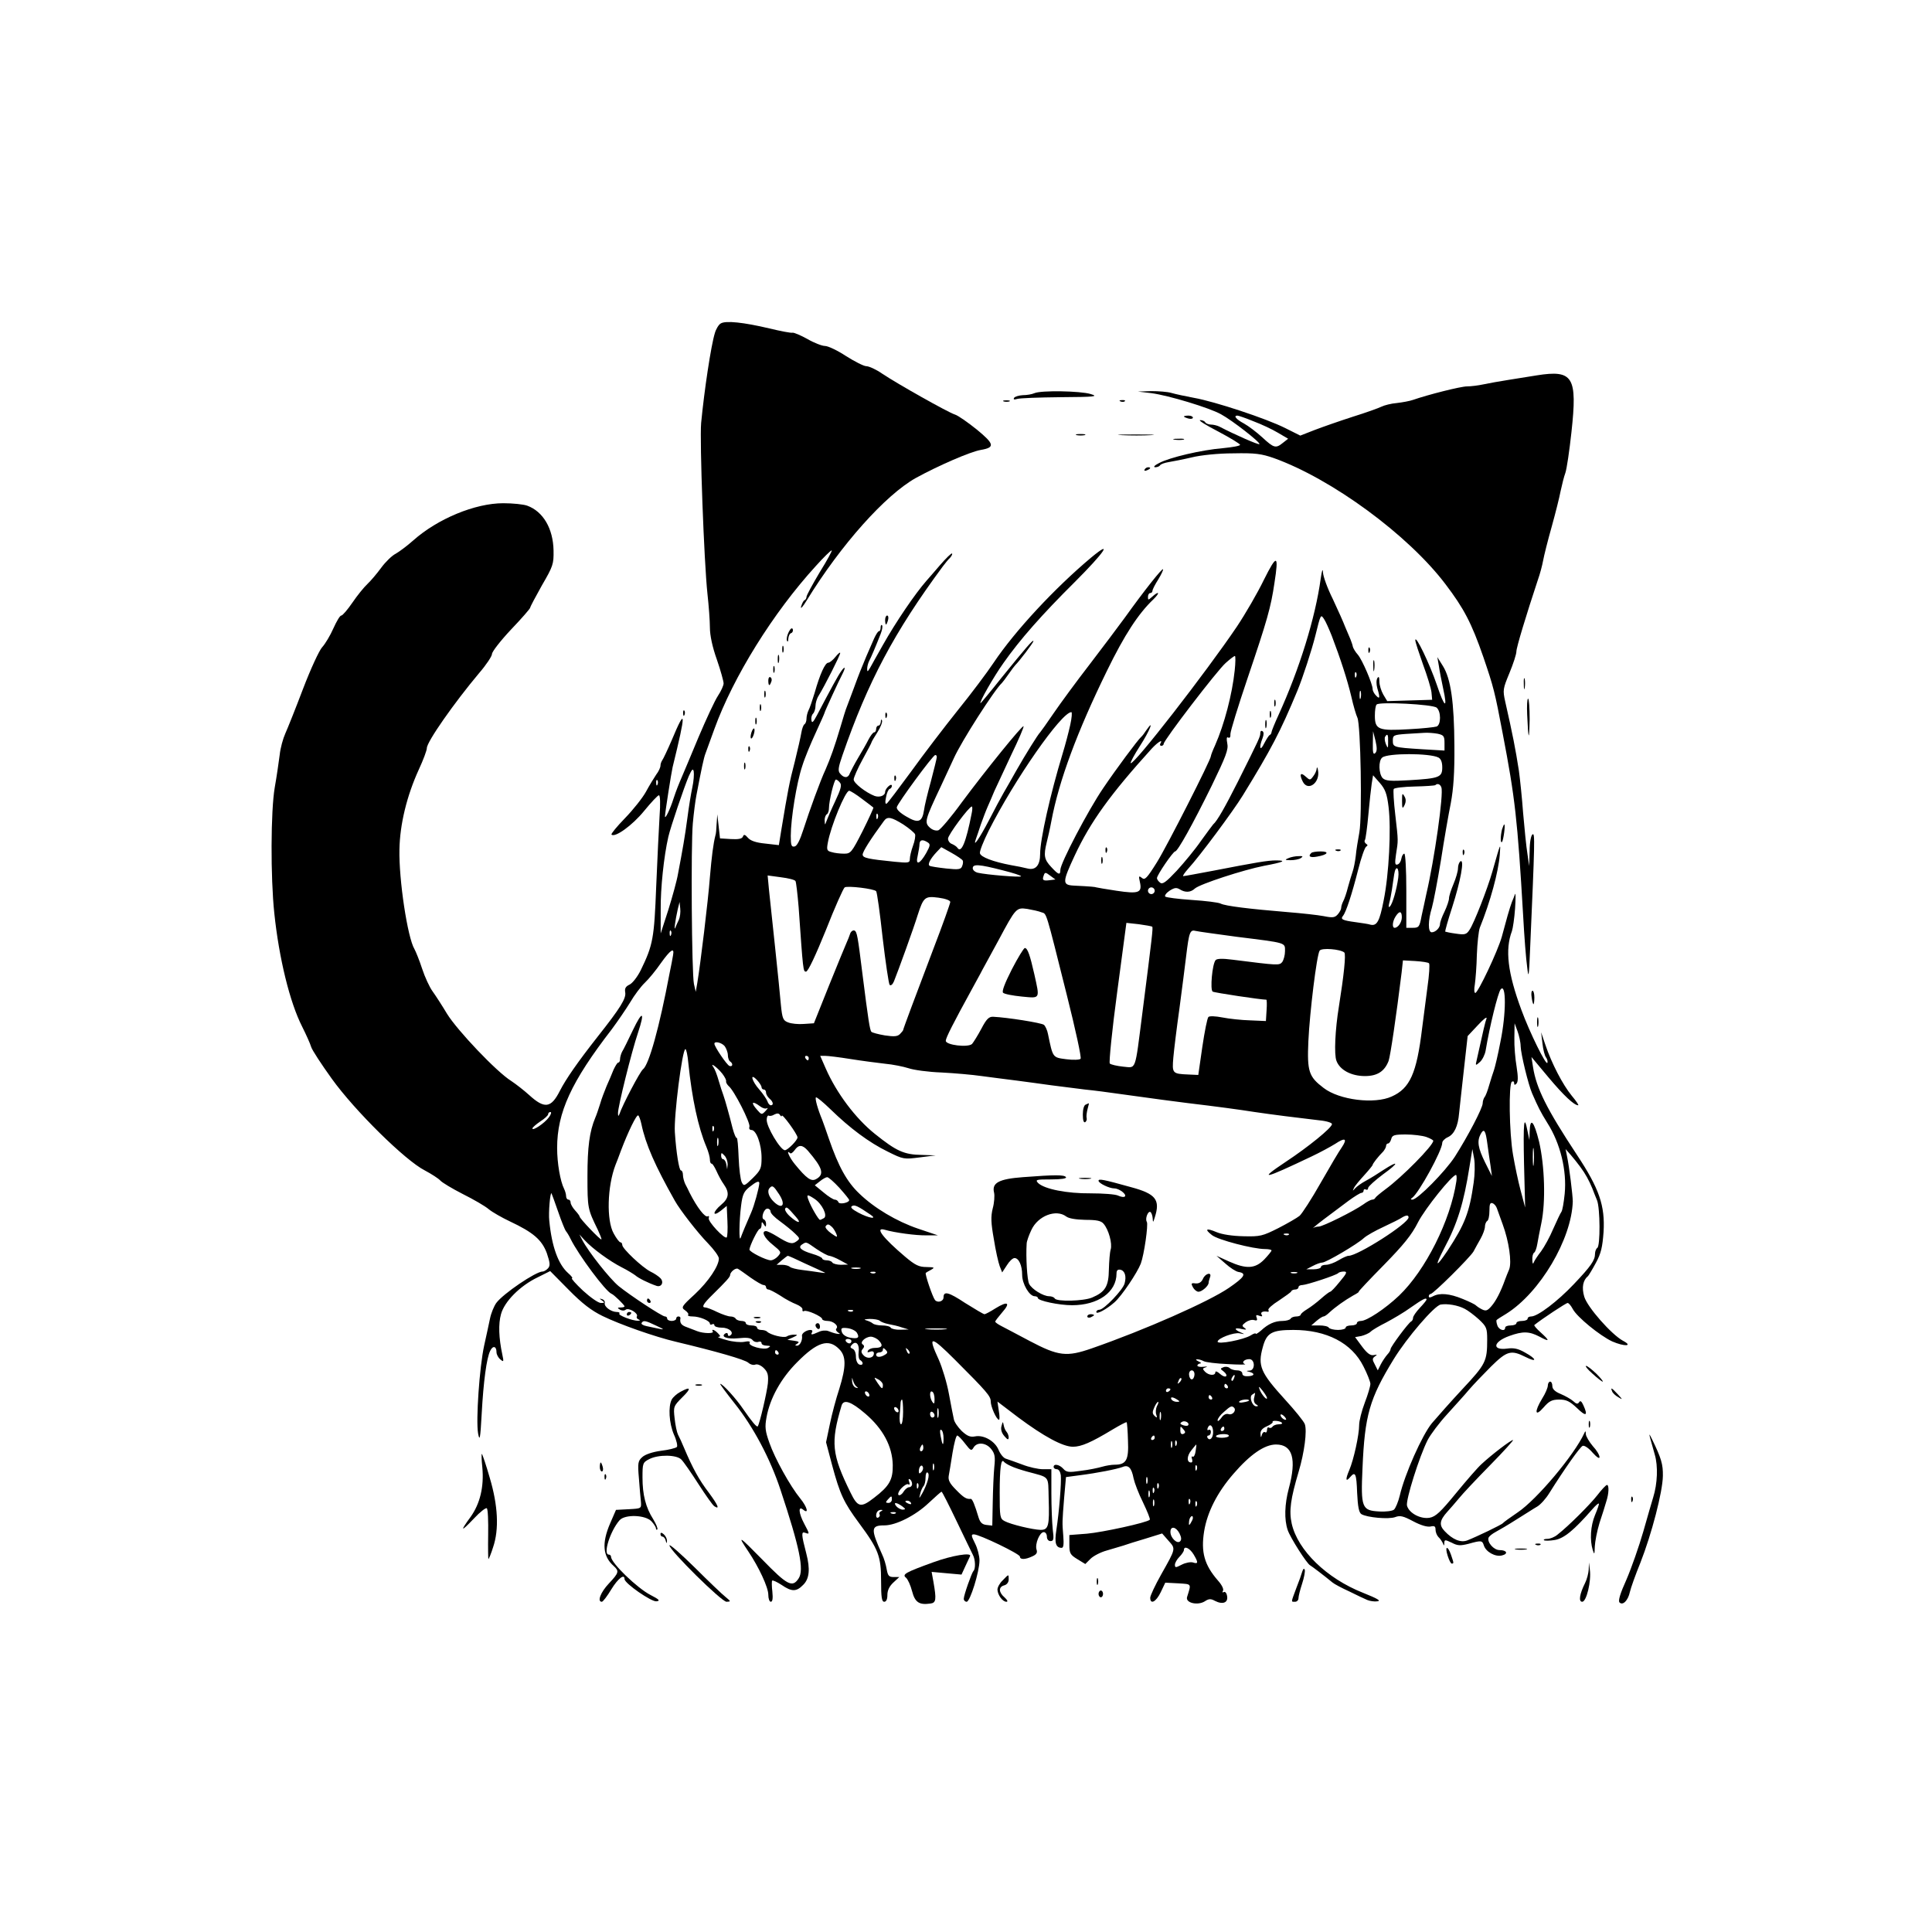 <?xml version="1.0" standalone="no"?>
<!DOCTYPE svg PUBLIC "-//W3C//DTD SVG 20010904//EN"
 "http://www.w3.org/TR/2001/REC-SVG-20010904/DTD/svg10.dtd">
<svg version="1.0" xmlns="http://www.w3.org/2000/svg"
 width="860pt" height="860pt" viewBox="0 0 860 860"
 preserveAspectRatio="xMidYMid meet">
<g transform="translate(0,860) scale(0.1,-0.1)"
fill="#000000" stroke="none">
<path d="M3208 7160 c-9 -5 -21 -25 -26 -43 -17 -55 -47 -254 -61 -400 -7 -80
13 -619 28 -759 6 -54 11 -122 11 -151 0 -35 11 -87 31 -143 17 -49 30 -97 30
-106 0 -9 -11 -34 -25 -55 -14 -21 -52 -103 -86 -183 -33 -80 -65 -155 -70
-167 -21 -49 -29 -69 -42 -108 -15 -48 -38 -94 -38 -79 0 14 28 193 34 219 61
248 60 273 -4 120 -19 -44 -38 -84 -42 -89 -4 -6 -8 -16 -8 -24 0 -8 -8 -26
-19 -40 -10 -15 -31 -49 -46 -77 -15 -27 -57 -80 -93 -117 -36 -37 -63 -70
-60 -73 15 -15 93 41 145 105 32 39 61 70 66 70 6 0 7 -39 3 -92 -3 -51 -10
-192 -15 -313 -9 -232 -14 -261 -69 -374 -15 -30 -37 -58 -50 -64 -17 -8 -22
-17 -19 -34 5 -27 -21 -69 -123 -198 -88 -112 -141 -188 -168 -241 -39 -77
-68 -81 -137 -18 -22 20 -58 48 -79 62 -65 40 -241 226 -286 299 -22 37 -52
83 -65 101 -13 18 -34 63 -46 100 -12 37 -28 76 -34 87 -31 51 -70 310 -67
444 2 112 33 239 86 355 20 43 36 86 36 96 0 28 122 202 232 333 32 37 58 76
58 86 0 10 38 59 85 109 47 49 85 93 85 97 0 4 24 49 52 99 50 86 53 95 52
156 -2 97 -46 173 -117 199 -16 6 -64 11 -107 11 -125 0 -292 -69 -401 -166
-27 -24 -62 -50 -78 -59 -16 -8 -45 -36 -64 -62 -19 -26 -47 -59 -62 -73 -15
-14 -45 -51 -66 -82 -22 -32 -44 -58 -50 -58 -6 0 -21 -26 -35 -57 -14 -32
-37 -70 -50 -84 -13 -14 -51 -96 -85 -185 -33 -87 -69 -177 -79 -199 -10 -22
-22 -65 -25 -95 -4 -30 -13 -95 -22 -145 -18 -104 -19 -400 -2 -560 21 -201
69 -397 124 -505 18 -36 36 -76 40 -90 4 -14 46 -78 92 -142 102 -142 327
-364 414 -408 30 -16 61 -36 69 -45 8 -9 53 -36 100 -60 48 -24 100 -54 116
-68 16 -13 58 -37 94 -54 104 -49 142 -82 164 -141 14 -42 16 -55 6 -67 -7 -8
-18 -15 -25 -15 -30 0 -176 -99 -206 -140 -10 -14 -23 -45 -28 -70 -5 -25 -17
-79 -26 -120 -21 -97 -37 -332 -27 -390 7 -38 10 -26 16 85 8 147 22 250 38
282 12 25 28 21 28 -6 0 -10 8 -25 17 -32 15 -13 16 -11 9 21 -16 75 -18 137
-6 180 15 56 84 126 163 164 l56 28 83 -84 c60 -61 101 -92 150 -116 78 -38
234 -93 328 -115 176 -42 306 -79 321 -93 9 -8 23 -12 32 -8 9 3 25 -4 37 -16
18 -18 21 -31 18 -68 -4 -39 -36 -178 -45 -191 -4 -6 -27 22 -63 74 -33 49
-93 115 -104 115 -3 0 26 -39 64 -87 83 -104 158 -245 204 -384 86 -259 106
-357 81 -395 -28 -43 -51 -30 -162 84 -105 107 -113 112 -62 36 47 -70 89
-160 89 -193 0 -17 5 -31 11 -31 8 0 10 15 7 45 -3 24 -3 46 -1 49 3 3 22 -6
42 -19 45 -31 66 -31 96 0 28 27 32 71 14 140 -22 84 -23 99 -5 92 21 -8 20
-5 -4 40 -25 47 -28 82 -5 63 27 -22 18 12 -13 50 -45 55 -113 178 -137 247
-19 53 -21 71 -13 114 15 84 64 173 136 245 89 90 140 107 187 59 32 -31 32
-77 1 -177 -14 -42 -33 -113 -42 -157 l-17 -81 27 -102 c35 -130 52 -166 120
-258 86 -116 98 -147 98 -257 0 -73 3 -93 14 -93 9 0 14 11 14 30 0 21 9 39
26 55 l27 25 -25 0 c-21 0 -26 6 -31 34 -3 19 -12 50 -21 68 -51 113 -50 128
11 128 51 0 138 44 196 99 30 28 56 51 58 51 3 0 33 -60 68 -133 35 -72 67
-140 72 -149 11 -21 12 -62 2 -71 -8 -9 -43 -108 -43 -124 0 -7 6 -13 13 -13
15 0 57 134 57 184 0 20 -9 55 -20 76 -17 34 -18 40 -5 40 24 0 205 -87 205
-99 0 -14 23 -14 55 1 18 8 24 16 19 30 -8 25 14 78 32 78 8 0 14 -9 14 -20 0
-12 7 -20 16 -20 14 0 16 8 10 53 -3 28 -6 100 -6 160 l0 107 -38 0 c-20 0
-62 9 -92 21 -30 11 -63 23 -73 26 -10 3 -24 20 -32 39 -16 39 -66 68 -105 60
-22 -4 -35 2 -59 24 -17 17 -33 40 -35 52 -3 13 -13 64 -22 113 -9 50 -30 118
-45 152 -51 110 -38 110 72 0 142 -142 159 -162 159 -185 0 -24 26 -82 37 -82
3 0 3 18 -1 40 l-6 41 92 -70 c114 -85 199 -131 244 -131 37 0 81 19 177 77
32 19 60 34 62 32 2 -2 5 -39 6 -82 4 -87 -8 -107 -60 -107 -13 0 -38 -4 -55
-9 -17 -5 -59 -14 -94 -18 -54 -8 -65 -7 -79 9 -17 19 -43 24 -43 8 0 -5 6
-10 14 -10 9 0 16 -12 18 -27 3 -32 -7 -160 -20 -245 -9 -57 -2 -78 24 -78 8
0 10 16 7 53 -5 62 -5 58 4 172 l8 90 60 8 c79 10 165 27 192 37 26 11 40 -4
49 -51 4 -19 22 -67 42 -107 19 -40 33 -74 30 -77 -13 -13 -211 -56 -280 -62
l-78 -6 0 -43 c0 -38 4 -45 35 -64 l36 -22 23 23 c13 13 46 30 72 37 27 8 60
18 74 22 14 5 58 19 99 31 l74 23 28 -32 c33 -37 34 -33 -32 -150 -27 -48 -49
-95 -49 -104 0 -32 26 -19 47 25 l20 42 58 -3 c61 -4 58 0 39 -61 -8 -26 47
-39 79 -19 18 12 27 12 45 2 35 -18 60 -8 54 22 -2 13 -9 21 -15 17 -6 -3 -7
-1 -3 6 4 7 -5 26 -23 46 -60 69 -76 126 -61 219 14 85 58 172 130 255 75 87
139 131 190 131 74 0 92 -65 57 -195 -19 -71 -21 -139 -5 -186 11 -33 86 -151
100 -157 6 -3 64 -47 99 -76 8 -7 42 -25 75 -40 32 -16 68 -33 80 -38 12 -5
32 -8 45 -6 18 2 1 12 -64 38 -162 64 -290 189 -317 307 -13 58 -5 112 31 233
25 84 38 181 27 211 -5 13 -44 61 -87 108 -111 122 -123 151 -100 234 17 64
40 77 136 77 148 0 260 -58 312 -162 17 -33 31 -69 31 -78 0 -10 -11 -48 -25
-84 -14 -37 -25 -81 -25 -99 0 -44 -24 -154 -44 -201 -18 -42 -16 -55 4 -31
23 27 28 16 31 -70 3 -62 8 -88 19 -95 25 -15 122 -24 151 -13 21 8 35 5 80
-19 34 -18 62 -26 77 -23 17 4 22 1 22 -14 0 -11 6 -26 13 -33 8 -7 16 -20 20
-28 4 -12 6 -12 6 2 1 15 3 15 33 1 26 -14 39 -14 75 -5 57 16 61 15 68 -7 9
-29 51 -52 80 -45 30 7 23 24 -10 24 -26 0 -56 35 -49 55 3 7 17 18 32 26 15
8 56 32 92 55 36 22 77 49 93 58 15 9 39 36 53 59 69 110 137 206 149 211 8 3
28 -11 44 -30 19 -21 31 -29 31 -20 0 9 -13 31 -30 49 -16 19 -30 43 -31 53 0
15 -2 16 -7 4 -44 -96 -211 -295 -296 -352 -34 -23 -63 -44 -66 -48 -5 -7
-118 -61 -159 -77 -29 -11 -65 4 -100 41 -26 27 -23 48 11 86 13 14 36 41 52
60 15 19 78 86 139 148 60 61 106 112 102 112 -10 0 -96 -66 -140 -107 -17
-15 -68 -74 -114 -130 -68 -83 -90 -104 -117 -109 -40 -7 -92 20 -101 54 -6
25 55 219 92 292 13 25 52 77 87 115 35 39 80 88 98 110 19 22 63 68 97 102
71 70 89 75 153 43 53 -27 52 -10 -1 19 -31 18 -51 22 -80 18 -69 -9 -63 30 9
56 61 22 89 21 135 -3 46 -25 47 -19 5 19 -18 16 -31 31 -28 33 35 28 141 98
148 98 5 0 15 -12 23 -27 19 -36 120 -118 175 -144 55 -24 96 -22 48 3 -51 28
-158 149 -172 196 -12 41 -6 73 17 92 3 3 19 29 35 59 23 42 29 70 34 137 7
117 -19 193 -119 344 -135 205 -180 295 -195 390 l-7 45 76 -91 c68 -81 114
-124 132 -124 4 0 -9 19 -29 43 -40 49 -89 143 -117 226 l-19 56 6 -50 c3 -27
10 -55 16 -62 5 -7 8 -17 6 -24 -5 -15 -79 135 -116 236 -61 165 -73 268 -42
350 4 11 11 57 14 100 3 44 3 73 0 65 -3 -8 -9 -24 -14 -35 -4 -11 -13 -38
-19 -60 -6 -22 -18 -65 -26 -95 -18 -64 -106 -250 -118 -250 -5 0 -6 17 -2 38
3 21 8 81 9 133 2 52 8 105 13 119 47 116 83 249 89 325 4 56 5 59 -33 -75
-22 -77 -81 -228 -101 -258 -14 -22 -21 -24 -61 -18 -24 3 -46 8 -48 9 -1 2
12 50 31 108 37 115 56 216 37 205 -6 -4 -11 -18 -11 -31 0 -13 -9 -44 -20
-70 -11 -26 -20 -54 -20 -64 0 -9 -9 -36 -20 -59 -11 -22 -20 -47 -20 -55 0
-17 -20 -37 -37 -37 -17 0 -17 52 1 110 7 25 25 119 40 210 14 91 34 206 44
255 12 65 17 136 16 255 -1 194 -16 299 -51 355 l-25 40 7 -40 c3 -22 12 -67
19 -100 21 -95 6 -86 -28 16 -32 94 -96 227 -96 199 0 -8 16 -56 34 -107 19
-51 36 -107 38 -125 l3 -33 -100 -3 -100 -3 -18 30 c-9 16 -17 42 -17 58 0 20
-3 24 -9 14 -5 -8 -5 -27 0 -45 13 -43 11 -50 -6 -32 -8 8 -15 21 -15 29 0 22
-46 130 -66 153 -11 12 -20 28 -22 35 -1 8 -7 23 -11 34 -5 11 -15 35 -23 54
-7 19 -32 75 -55 124 -24 48 -44 103 -44 120 -1 19 -5 7 -10 -28 -24 -176 -95
-404 -188 -608 -17 -37 -31 -72 -31 -76 0 -5 -4 -11 -8 -13 -4 -1 -15 -19 -25
-38 -18 -37 -24 -19 -7 24 6 16 6 27 0 31 -6 4 -10 0 -10 -8 0 -16 -3 -23
-100 -217 -56 -111 -92 -175 -110 -190 -3 -3 -27 -36 -54 -73 -26 -38 -75 -97
-108 -133 -48 -51 -63 -62 -74 -53 -8 6 -14 15 -14 20 0 14 72 119 81 119 11
0 78 120 163 293 63 130 75 161 69 188 -4 21 -3 30 4 26 7 -4 11 2 10 16 0 12
34 123 76 247 88 260 104 316 120 425 20 128 11 130 -47 14 -28 -58 -82 -151
-120 -208 -137 -203 -461 -620 -473 -608 -2 3 16 37 41 76 43 66 67 126 29 71
-9 -14 -19 -27 -23 -30 -15 -13 -113 -145 -169 -228 -67 -98 -191 -335 -191
-364 0 -25 -8 -23 -41 13 -31 33 -34 51 -20 108 5 20 15 63 21 96 34 181 115
398 247 668 79 162 140 255 207 319 31 30 26 40 -6 11 -17 -15 -18 -15 -18 0
0 10 5 17 10 17 6 0 10 5 10 10 0 6 12 29 26 51 14 23 23 43 21 45 -4 5 -83
-94 -169 -214 -29 -40 -100 -134 -158 -210 -58 -75 -130 -173 -160 -217 -30
-44 -57 -82 -60 -85 -9 -8 -65 -98 -106 -170 -20 -36 -46 -81 -57 -100 -11
-19 -40 -73 -64 -120 -44 -84 -74 -127 -59 -85 4 11 14 40 22 65 9 25 22 60
30 78 8 17 21 49 30 70 9 20 43 93 75 161 33 68 58 126 55 128 -5 6 -168 -195
-275 -339 -47 -65 -94 -120 -104 -124 -11 -3 -26 1 -38 12 -25 23 -22 34 49
184 22 47 48 103 58 125 33 74 181 305 214 335 3 3 17 21 30 40 13 19 27 37
30 40 15 14 80 99 80 106 0 10 -35 -31 -142 -163 -49 -62 -92 -113 -93 -113
-9 0 59 119 102 179 73 104 171 215 317 360 133 133 173 192 73 109 -161 -135
-339 -326 -434 -468 -28 -42 -99 -137 -159 -211 -60 -75 -154 -198 -208 -273
-55 -75 -104 -140 -109 -143 -6 -4 -8 6 -3 28 3 19 11 36 16 37 6 2 10 8 10
14 0 6 -6 6 -15 -2 -8 -7 -15 -18 -15 -25 0 -17 -25 -26 -47 -18 -39 15 -93
57 -93 73 0 9 18 50 40 90 22 40 40 74 40 77 0 2 12 22 26 44 14 22 23 46 20
52 -2 7 -5 4 -5 -5 -1 -10 -5 -18 -11 -18 -5 0 -10 -7 -10 -15 0 -8 -4 -15 -9
-15 -5 0 -16 -15 -25 -32 -9 -18 -30 -55 -47 -83 -16 -27 -32 -58 -36 -67 -7
-22 -26 -23 -43 -2 -11 12 -9 27 10 82 113 327 231 549 447 841 10 13 24 31
32 38 7 8 11 16 9 19 -3 3 -27 -21 -54 -52 -27 -31 -53 -62 -59 -68 -51 -58
-137 -184 -196 -289 -24 -43 -50 -88 -56 -100 -11 -18 -13 -19 -13 -4 0 9 4
25 9 35 9 17 27 59 51 120 7 18 10 35 6 39 -3 3 -6 -1 -6 -10 0 -10 -3 -17 -8
-17 -4 0 -13 -15 -21 -32 -8 -18 -23 -53 -34 -78 -25 -60 -31 -74 -57 -145
-12 -33 -26 -69 -30 -80 -5 -11 -18 -54 -30 -95 -24 -81 -44 -137 -65 -185
-24 -51 -73 -187 -98 -265 -16 -50 -29 -76 -40 -78 -14 -3 -17 5 -17 47 0 76
26 237 51 311 11 36 39 103 60 148 21 46 39 86 39 88 0 5 66 148 81 176 14 28
11 35 -6 11 -14 -19 -46 -78 -109 -198 -16 -30 -22 -36 -24 -21 -2 10 1 23 7
29 6 6 11 22 11 34 0 13 6 34 14 46 27 44 96 180 96 190 0 5 -9 -2 -21 -17
-11 -14 -26 -26 -32 -26 -14 0 -37 -50 -61 -135 -10 -33 -22 -68 -27 -77 -5
-10 -9 -27 -9 -37 0 -11 -4 -22 -9 -25 -5 -3 -11 -20 -14 -38 -3 -18 -16 -76
-29 -128 -24 -91 -32 -135 -59 -298 l-12 -74 -61 7 c-42 4 -66 13 -77 26 -13
15 -18 16 -22 5 -4 -10 -20 -13 -54 -11 l-48 3 -6 54 -6 53 -3 -42 c-1 -24 -3
-46 -5 -50 -10 -39 -17 -95 -25 -188 -8 -106 -42 -386 -56 -470 l-7 -40 -8 35
c-10 47 -14 615 -5 715 4 44 11 100 16 125 22 116 33 167 40 185 4 11 22 61
40 110 84 232 261 517 452 726 34 38 66 69 70 69 4 0 -20 -44 -53 -97 -32 -54
-59 -103 -59 -110 0 -6 -4 -13 -9 -15 -4 -1 -11 -14 -15 -28 -4 -14 8 -1 26
29 152 247 349 467 484 543 102 56 243 117 289 125 65 11 62 26 -17 91 -40 32
-84 63 -98 67 -31 10 -253 135 -322 181 -27 19 -60 34 -72 34 -11 0 -52 21
-90 45 -38 25 -80 45 -94 45 -13 0 -49 14 -78 31 -29 16 -59 29 -66 28 -7 -2
-53 7 -103 19 -114 27 -195 36 -217 22z m2720 -1390 c40 -105 69 -195 87 -270
9 -41 22 -84 27 -94 15 -29 22 -440 9 -511 -6 -33 -14 -80 -16 -105 -3 -25 -9
-56 -14 -70 -5 -14 -14 -45 -21 -70 -6 -25 -16 -53 -21 -62 -5 -10 -9 -23 -9
-30 0 -6 -7 -19 -15 -28 -13 -15 -23 -16 -63 -8 -26 5 -99 13 -162 18 -169 14
-276 27 -297 38 -10 5 -67 12 -128 16 -60 4 -114 11 -118 15 -4 4 4 16 19 26
22 14 31 15 46 6 24 -15 48 -14 67 4 23 20 216 83 308 101 86 16 103 24 53 24
-37 0 -89 -9 -280 -46 -69 -13 -128 -24 -133 -24 -4 0 6 15 22 33 50 54 200
256 243 326 126 205 167 283 243 466 24 58 64 181 80 245 24 97 24 97 39 74 7
-10 22 -44 34 -74z m-432 -155 c-11 -105 -46 -239 -87 -332 -11 -24 -19 -45
-19 -49 0 -16 -195 -400 -240 -472 -45 -72 -54 -81 -67 -70 -14 11 -15 9 -9
-18 11 -48 -5 -54 -104 -39 -47 7 -87 14 -90 15 -5 2 -20 4 -102 8 -50 3 -49
16 6 134 70 150 159 273 343 476 28 30 52 44 38 22 -3 -5 -1 -10 4 -10 6 0 11
4 11 9 0 16 239 328 276 360 19 17 37 31 41 31 3 0 3 -29 -1 -65z m541 -27
c-3 -8 -6 -5 -6 6 -1 11 2 17 5 13 3 -3 4 -12 1 -19z m20 -95 c-3 -10 -5 -4
-5 12 0 17 2 24 5 18 2 -7 2 -21 0 -30z m338 -43 c20 -17 20 -76 0 -84 -9 -3
-64 -9 -123 -12 -135 -8 -152 -2 -152 60 0 23 3 46 8 50 12 13 249 1 267 -14z
m-1631 -77 c-7 -32 -22 -89 -34 -128 -54 -178 -100 -381 -100 -446 0 -51 -20
-74 -56 -65 -16 4 -49 11 -74 15 -79 15 -135 36 -138 53 -2 9 16 54 39 100
113 225 324 528 368 528 4 0 2 -26 -5 -57z m1358 -125 c-9 -9 -12 1 -11 43 l1
54 11 -43 c7 -31 7 -46 -1 -54z m277 86 c27 -6 31 -10 31 -41 l0 -34 -102 6
c-126 8 -128 9 -128 39 0 23 4 25 58 29 31 2 69 4 83 5 15 1 41 -1 58 -4z
m-220 -36 c0 -31 -1 -31 -10 -10 -5 13 -7 28 -3 33 10 16 14 9 13 -23z m224
-70 c11 -6 17 -20 17 -44 0 -44 -13 -49 -147 -57 -84 -5 -105 -3 -118 9 -18
19 -20 78 -2 92 24 20 211 20 250 0z m-2233 2 c0 -5 -12 -54 -26 -107 -15 -54
-29 -112 -31 -130 -8 -53 -26 -59 -78 -28 -28 16 -45 32 -43 42 4 18 160 231
171 232 4 1 7 -3 7 -9z m-1088 -134 c-6 -28 -16 -89 -22 -136 -11 -83 -21
-140 -42 -250 -5 -30 -25 -102 -43 -160 l-34 -105 0 106 c-1 94 14 237 34 324
10 44 71 223 91 270 14 31 19 36 22 21 2 -11 0 -43 -6 -70z m3099 -88 c12 -97
2 -300 -22 -417 -18 -93 -30 -114 -59 -107 -8 3 -37 7 -65 11 -60 8 -69 13
-57 28 14 17 40 97 68 207 13 52 29 97 35 101 8 5 8 8 0 13 -6 4 -9 12 -5 17
3 5 10 56 15 112 5 56 12 119 15 139 l6 37 30 -34 c24 -28 32 -48 39 -107z
m-3254 100 c-3 -8 -6 -5 -6 6 -1 11 2 17 5 13 3 -3 4 -12 1 -19z m812 8 c9
-10 4 -29 -21 -82 -18 -38 -35 -78 -39 -89 -7 -19 -7 -19 -8 2 -1 12 4 25 9
28 6 3 10 16 10 28 0 31 23 127 31 127 4 0 12 -6 18 -14z m2677 -21 c11 -27
-31 -322 -67 -475 -5 -25 -15 -69 -21 -97 -9 -49 -12 -53 -39 -53 l-29 0 0
165 c0 95 -4 165 -9 165 -5 0 -11 -10 -13 -22 -2 -12 -9 -24 -17 -26 -11 -4
-13 4 -7 44 10 65 11 55 -3 176 -7 59 -10 111 -7 116 3 5 45 10 93 11 48 1 89
4 92 6 9 9 22 5 27 -10z m-2579 -51 c27 -20 49 -37 51 -39 1 -1 -20 -48 -48
-104 -49 -96 -53 -101 -83 -101 -18 0 -43 3 -55 7 -21 5 -23 10 -17 42 13 73
78 231 95 231 5 0 31 -16 57 -36z m488 -66 c-25 -128 -46 -178 -63 -152 -4 6
-15 13 -24 17 -10 3 -18 14 -18 24 0 17 94 143 106 143 3 0 3 -15 -1 -32z
m-418 -20 c-3 -8 -6 -5 -6 6 -1 11 2 17 5 13 3 -3 4 -12 1 -19z m114 -28 c26
-17 49 -37 52 -43 3 -7 -1 -31 -9 -52 -8 -22 -14 -48 -14 -59 0 -17 -6 -18
-67 -12 -119 12 -143 17 -143 32 0 13 34 67 95 150 15 21 33 17 86 -16z m109
-80 c12 -8 11 -14 -7 -47 -29 -51 -49 -57 -38 -12 4 19 8 42 8 52 1 19 14 22
37 7z m155 -80 c3 -4 2 -16 -2 -25 -5 -15 -15 -17 -71 -11 -36 4 -69 9 -74 12
-10 6 3 31 31 61 l21 22 45 -25 c25 -14 47 -29 50 -34z m178 -44 c48 -12 85
-24 82 -27 -5 -5 -153 7 -192 16 -13 3 -23 12 -23 20 0 20 28 18 133 -9z
m1761 -34 c-7 -51 -25 -115 -37 -127 -6 -6 -7 -1 -3 15 4 14 9 41 12 60 3 19
7 50 10 68 7 45 24 30 18 -16z m-1551 -10 c-30 -4 -35 0 -27 21 5 15 8 15 29
-1 l23 -17 -25 -3z m-1132 -4 c3 -5 9 -57 14 -116 20 -286 20 -287 33 -287 9
0 43 73 88 184 40 102 78 187 84 191 13 8 130 -6 140 -17 4 -4 17 -98 29 -208
13 -110 27 -204 31 -209 5 -5 13 1 19 15 18 44 90 243 106 296 26 80 32 85 93
77 30 -4 52 -12 52 -19 0 -6 -34 -102 -76 -211 -79 -208 -134 -355 -134 -360
0 -1 -6 -9 -14 -17 -11 -11 -26 -12 -67 -6 -29 5 -56 12 -60 16 -7 7 -14 52
-40 258 -21 169 -24 188 -36 193 -7 2 -16 -5 -19 -15 -3 -10 -10 -27 -15 -38
-5 -11 -40 -96 -78 -190 l-68 -170 -45 -3 c-24 -2 -56 1 -70 7 -22 8 -26 17
-32 78 -3 37 -15 154 -26 258 -11 105 -23 219 -27 254 l-6 64 59 -8 c32 -4 62
-11 65 -17z m1599 -43 c0 -8 -7 -15 -15 -15 -8 0 -15 7 -15 15 0 8 7 15 15 15
8 0 15 -7 15 -15z m-2118 -129 c-6 -12 -13 -28 -16 -36 -7 -17 0 34 11 83 l8
32 3 -29 c2 -16 -1 -39 -6 -50z m1614 33 c24 -8 17 14 113 -369 38 -151 66
-279 61 -283 -4 -5 -33 -6 -64 -2 -61 8 -59 6 -81 112 -3 17 -12 36 -18 41
-11 9 -163 33 -226 36 -19 1 -30 -10 -53 -54 -16 -30 -35 -60 -41 -67 -18 -17
-117 -5 -117 14 0 13 32 76 117 231 12 23 34 61 46 85 13 23 45 83 72 132 77
144 79 146 128 139 23 -4 51 -10 63 -15z m1604 -22 c0 -23 -17 -47 -32 -47
-12 0 -10 28 4 50 17 27 28 25 28 -3z m-1111 -42 c4 -5 0 -41 -44 -385 -34
-265 -26 -243 -86 -238 -28 3 -54 9 -59 14 -4 5 10 148 33 318 l41 308 55 -6
c30 -4 57 -9 60 -11z m-2142 -37 c-3 -8 -6 -5 -6 6 -1 11 2 17 5 13 3 -3 4
-12 1 -19z m2518 -8 c224 -28 215 -25 215 -64 0 -18 -6 -39 -12 -48 -14 -16
-15 -16 -221 10 -46 6 -70 5 -76 -2 -15 -18 -25 -132 -13 -140 8 -5 215 -36
239 -36 2 0 3 -21 1 -47 l-3 -48 -70 3 c-38 1 -94 7 -124 13 -31 6 -57 7 -62
2 -5 -5 -17 -65 -27 -133 l-18 -125 -44 2 c-72 3 -73 5 -67 76 3 34 15 132 27
217 11 85 25 190 30 234 13 107 17 119 43 112 12 -3 94 -14 182 -26z m479 -70
c8 -8 -2 -102 -24 -240 -17 -104 -22 -214 -11 -242 15 -41 66 -68 127 -68 55
0 87 21 105 67 8 22 34 198 58 393 l6 55 55 -3 c30 -2 58 -6 61 -10 4 -4 1
-52 -7 -107 -7 -55 -18 -138 -24 -185 -24 -198 -54 -265 -135 -301 -76 -35
-233 -16 -303 38 -66 50 -74 73 -68 208 6 129 37 382 50 403 8 14 93 7 110 -8z
m-2988 -12 c-2 -13 -9 -50 -16 -83 -45 -238 -91 -404 -118 -425 -13 -10 -91
-158 -105 -200 -4 -10 -6 -9 -6 5 -1 26 60 272 89 358 32 96 20 101 -23 11
-21 -44 -42 -87 -48 -96 -5 -10 -9 -25 -9 -33 0 -8 -3 -15 -8 -15 -4 0 -13
-15 -21 -32 -7 -18 -21 -51 -31 -73 -9 -22 -23 -58 -29 -80 -7 -22 -16 -49
-21 -60 -26 -62 -35 -131 -35 -261 0 -143 1 -146 46 -238 10 -22 18 -41 16
-43 -4 -4 -97 93 -97 102 0 3 -9 15 -20 27 -11 12 -20 28 -20 35 0 7 -4 13
-10 13 -5 0 -10 7 -10 15 0 8 -4 23 -9 33 -17 34 -31 114 -31 182 0 158 63
295 243 528 26 35 63 89 82 120 18 31 48 71 65 87 18 17 50 56 72 88 43 60 61
72 54 35z m3683 -385 c-11 -59 -25 -116 -29 -127 -4 -12 -14 -41 -21 -66 -7
-25 -16 -49 -21 -54 -4 -6 -8 -18 -8 -27 0 -21 -66 -147 -124 -238 -43 -66
-166 -191 -189 -191 -8 0 -9 3 -1 8 29 20 134 211 134 245 0 7 11 19 25 25 28
13 45 48 50 107 2 22 12 108 21 191 l17 152 45 48 c25 27 42 41 39 30 -6 -16
-13 -46 -44 -186 -6 -24 -5 -25 15 -7 11 10 22 33 25 50 18 109 55 258 67 273
25 30 25 -108 -1 -233z m90 -21 c1 -34 34 -170 51 -209 27 -62 37 -82 68 -132
58 -91 87 -212 77 -315 -4 -39 -10 -75 -15 -81 -4 -5 -20 -39 -36 -75 -15 -36
-40 -81 -54 -100 -15 -19 -30 -42 -33 -50 -3 -9 -6 -4 -6 12 -1 15 3 29 8 32
5 3 11 20 14 38 3 18 11 60 18 93 20 95 15 255 -10 363 -23 93 -40 111 -42 44
l-1 -37 -8 38 c-16 83 -20 42 -16 -143 l5 -195 -20 75 c-11 41 -26 113 -34
160 -17 97 -20 316 -5 325 6 3 10 1 10 -6 0 -9 3 -10 10 -3 8 8 8 30 1 75 -6
35 -11 93 -10 129 l1 65 13 -35 c7 -19 14 -50 14 -68z m-3543 1 c7 -10 14 -28
14 -40 0 -12 5 -25 10 -28 14 -9 12 -25 -3 -20 -12 5 -67 86 -67 99 0 13 33 5
46 -11z m-162 -75 c16 -157 44 -287 80 -372 9 -21 16 -47 16 -57 0 -11 3 -19
8 -19 4 0 13 -15 21 -32 8 -18 22 -45 33 -60 26 -37 23 -62 -12 -91 -38 -32
-40 -56 -2 -27 l27 22 3 -67 c2 -37 0 -70 -3 -73 -9 -10 -86 72 -80 86 2 7 1
11 -4 8 -12 -8 -48 39 -81 104 -5 11 -14 29 -20 40 -5 11 -10 29 -10 40 0 11
-4 20 -9 20 -8 0 -21 79 -27 170 -5 71 33 370 47 370 4 0 10 -28 13 -62z m536
22 c0 -5 -2 -10 -4 -10 -3 0 -8 5 -11 10 -3 6 -1 10 4 10 6 0 11 -4 11 -10z
m185 -4 c50 -8 119 -17 154 -21 35 -3 83 -13 105 -20 23 -8 89 -17 146 -19 58
-3 139 -10 180 -16 41 -5 111 -15 155 -20 44 -6 114 -15 155 -21 41 -5 109
-14 150 -19 41 -4 109 -13 150 -19 175 -24 239 -33 305 -41 134 -16 230 -29
300 -40 74 -11 193 -26 288 -37 32 -3 57 -11 56 -17 0 -16 -106 -102 -206
-168 -126 -84 -99 -78 117 25 36 17 82 42 103 55 45 30 56 24 30 -15 -11 -15
-53 -86 -94 -158 -40 -71 -83 -137 -94 -147 -11 -9 -54 -34 -95 -55 -70 -35
-80 -38 -155 -36 -49 1 -95 8 -119 18 -47 20 -56 14 -21 -13 26 -21 183 -62
236 -62 16 0 29 -3 29 -6 0 -4 -15 -22 -32 -40 -41 -42 -80 -44 -158 -9 l-55
25 39 -34 c21 -19 47 -36 59 -38 38 -6 27 -23 -43 -71 -89 -61 -374 -187 -610
-269 -112 -39 -148 -35 -277 33 -54 29 -110 58 -125 66 -16 8 -28 17 -28 20 0
3 14 21 31 41 39 44 25 52 -30 18 -22 -14 -44 -26 -49 -26 -4 0 -43 23 -86 50
-74 49 -96 54 -96 25 0 -18 -26 -26 -38 -12 -11 14 -46 117 -41 121 2 2 13 8
24 14 17 10 15 11 -21 12 -33 0 -50 8 -95 46 -98 83 -137 133 -91 120 44 -13
140 -26 186 -25 l51 0 -89 30 c-94 32 -194 91 -261 156 -55 52 -93 121 -135
243 -12 36 -26 74 -30 85 -20 48 -33 95 -28 100 3 3 32 -21 65 -53 86 -84 172
-148 254 -188 70 -35 73 -35 143 -26 l71 9 -61 2 c-80 1 -114 17 -210 94 -86
69 -170 181 -218 290 l-25 57 22 0 c12 0 63 -6 112 -14z m-570 -65 c11 -14 19
-30 17 -34 -1 -5 4 -14 11 -21 24 -18 99 -166 93 -182 -3 -8 1 -14 9 -14 22 0
45 -65 45 -124 0 -47 -4 -55 -39 -90 -37 -36 -40 -37 -49 -19 -6 11 -12 60
-14 110 -2 50 -5 90 -9 88 -3 -2 -11 17 -18 43 -6 26 -17 65 -23 87 -6 22 -14
49 -18 60 -4 11 -14 40 -21 65 -7 25 -17 51 -23 59 -19 26 17 0 39 -28z m175
-61 c0 -5 5 -10 10 -10 6 0 10 -6 10 -14 0 -7 7 -19 15 -26 17 -14 20 -30 6
-30 -5 0 -12 8 -15 18 -4 10 -20 34 -36 52 -34 38 -44 78 -10 42 11 -12 20
-26 20 -32z m-6 -85 c10 -8 24 -12 30 -8 6 3 3 -2 -6 -12 -17 -18 -18 -18 -38
5 -30 34 -22 42 14 15z m-941 -49 c-19 -26 -73 -62 -73 -49 0 4 16 18 35 31
19 12 35 27 35 32 0 6 5 10 10 10 6 0 3 -11 -7 -24z m1037 7 c0 14 70 -82 70
-96 0 -13 -44 -57 -56 -57 -20 0 -84 107 -81 137 0 12 5 19 9 17 4 -3 16 -1
25 5 12 6 20 6 25 -2 4 -7 8 -8 8 -4z m-625 -36 c19 -91 61 -186 149 -342 23
-41 101 -142 148 -190 26 -27 48 -57 48 -67 0 -33 -46 -102 -107 -159 -60 -55
-62 -59 -43 -72 11 -8 17 -17 13 -20 -3 -4 5 -7 20 -7 31 0 77 -19 77 -32 0
-5 5 -6 10 -3 6 3 10 1 10 -4 0 -6 15 -11 34 -11 33 0 56 -23 36 -35 -6 -4
-10 -1 -10 5 0 6 -5 8 -10 5 -25 -15 6 -27 56 -22 38 4 56 2 64 -8 6 -8 18
-11 26 -8 8 3 14 0 14 -6 0 -6 10 -11 23 -11 18 -1 19 -2 6 -10 -19 -11 -91 9
-82 23 4 6 -5 8 -24 4 -16 -3 -52 0 -79 8 -27 7 -43 14 -36 14 10 1 10 4 -2
16 -15 16 -31 21 -23 8 6 -10 -41 -9 -68 1 -11 4 -32 12 -47 18 -26 9 -33 19
-29 41 0 4 -4 7 -9 7 -6 0 -10 -4 -10 -10 0 -5 -9 -10 -20 -10 -11 0 -20 5
-20 10 0 6 -4 10 -10 10 -13 0 -154 93 -206 135 -40 33 -134 152 -162 205
l-13 25 23 -25 c36 -39 112 -94 165 -121 26 -13 53 -30 61 -36 13 -12 59 -35
95 -47 23 -7 34 19 15 36 -7 7 -26 20 -43 28 -37 19 -125 102 -125 118 0 7 -4
12 -8 12 -5 0 -18 17 -30 39 -33 58 -29 210 8 306 5 11 15 39 24 63 32 84 69
161 77 157 4 -3 10 -20 14 -38z m322 -29 c-3 -8 -6 -5 -6 6 -1 11 2 17 5 13 3
-3 4 -12 1 -19z m3444 -61 c4 -29 10 -72 14 -97 l6 -45 -30 60 c-32 65 -37 95
-20 127 15 27 22 17 30 -45z m-272 32 c17 -6 31 -14 31 -17 0 -21 -139 -162
-213 -216 -23 -17 -43 -34 -45 -38 -2 -5 -8 -8 -14 -8 -5 0 -23 -9 -39 -21
-42 -30 -181 -99 -199 -99 -9 0 -20 -3 -26 -7 -5 -5 -2 -1 8 7 16 14 41 33
151 115 26 19 52 35 57 35 6 0 10 5 10 11 0 5 5 7 10 4 6 -3 10 0 10 7 1 7 31
34 67 61 71 51 72 65 1 19 -24 -16 -59 -38 -78 -48 -19 -10 -41 -26 -48 -34
-12 -13 -12 -13 -5 2 4 9 25 34 46 57 20 22 37 43 37 45 0 6 24 37 48 61 6 8
12 18 12 24 0 6 4 11 9 11 5 0 11 9 14 20 4 17 14 20 65 20 32 0 73 -5 91 -11z
m-3152 -36 c-3 -10 -5 -4 -5 12 0 17 2 24 5 18 2 -7 2 -21 0 -30z m3630 -85
c-2 -18 -4 -4 -4 32 0 36 2 50 4 33 2 -18 2 -48 0 -65z m-3231 60 c67 -78 75
-106 36 -127 -21 -11 -41 2 -94 67 -24 29 -41 68 -21 49 3 -4 12 2 20 13 18
26 35 25 59 -2z m2964 -141 c-19 -135 -39 -186 -117 -305 -52 -77 -58 -73 -15
10 60 112 88 205 113 363 l13 80 8 -43 c4 -24 3 -71 -2 -105z m475 68 c23 -31
38 -59 53 -95 5 -14 15 -38 21 -53 14 -35 15 -204 1 -212 -5 -3 -10 -15 -10
-26 0 -29 -18 -55 -95 -136 -71 -75 -160 -143 -189 -143 -9 0 -16 -4 -16 -10
0 -5 -11 -10 -25 -10 -14 0 -25 -4 -25 -10 0 -5 -11 -10 -25 -10 -14 0 -25 -4
-25 -10 0 -19 -29 -10 -35 11 -4 11 -5 22 -3 23 1 2 21 15 43 28 150 94 291
332 296 500 0 26 -16 157 -26 203 l-6 30 23 -26 c13 -15 32 -39 43 -54z
m-3796 13 l-2 -23 -4 23 c-2 12 -9 22 -14 22 -5 0 -9 7 -9 16 0 14 2 14 15 0
8 -8 14 -25 14 -38z m3244 -75 c-26 -176 -138 -398 -255 -510 -62 -59 -144
-113 -170 -113 -10 0 -18 -4 -18 -10 0 -5 -11 -10 -25 -10 -14 0 -25 -4 -25
-10 0 -5 -15 -10 -34 -10 -19 0 -38 5 -41 10 -3 6 -22 10 -42 10 l-36 0 23 20
c13 11 27 20 32 20 4 0 16 8 26 18 26 24 68 54 105 75 17 9 29 17 25 17 -3 0
47 53 111 118 89 91 125 135 153 191 32 62 151 210 169 211 3 0 4 -12 2 -27z
m-2747 -30 c24 -27 44 -51 44 -55 0 -12 -44 -21 -48 -9 -2 6 -9 11 -16 11 -6
0 -29 14 -50 32 l-39 32 23 18 c12 10 27 18 32 18 6 0 30 -21 54 -47z m-356
20 c-1 -21 -23 -101 -36 -130 -22 -50 -41 -96 -47 -113 -8 -22 -7 75 2 144 6
49 13 63 37 82 30 24 44 30 44 17z m88 -49 c31 -47 15 -70 -23 -34 -24 23 -32
50 -18 63 11 12 17 8 41 -29z m-983 -79 c15 -44 31 -82 34 -85 3 -3 13 -18 21
-35 35 -71 156 -234 182 -244 11 -4 58 -50 58 -56 0 -3 -8 -5 -17 -5 -15 0
-16 -2 -3 -10 9 -5 19 -5 25 0 13 11 58 -16 50 -30 -3 -4 1 -11 7 -13 9 -4 8
-6 -2 -6 -24 -1 -91 25 -83 32 3 4 -2 7 -13 7 -25 1 -56 24 -52 40 2 7 -4 15
-12 17 -13 4 -13 3 0 -6 13 -9 12 -11 -5 -11 -12 0 -47 25 -80 55 -32 30 -54
55 -49 55 5 0 -2 10 -17 23 -44 39 -73 118 -84 234 -4 34 4 128 10 121 1 -2
15 -39 30 -83z m1140 59 c34 -22 60 -75 43 -86 -7 -4 -15 -8 -18 -8 -6 0 -39
56 -51 88 -10 26 -6 27 26 6z m3038 -42 c3 -9 15 -42 26 -72 28 -76 41 -168
29 -200 -6 -14 -14 -34 -18 -45 -20 -56 -41 -96 -61 -119 -18 -21 -25 -23 -43
-14 -12 6 -23 14 -26 17 -3 4 -29 17 -59 29 -58 24 -102 28 -132 12 -13 -7
-19 -7 -19 0 0 5 4 10 8 10 12 0 175 162 191 189 7 13 21 39 32 58 10 18 19
42 19 53 0 10 5 22 10 25 6 3 10 24 10 45 0 30 3 38 14 34 8 -3 16 -13 19 -22z
m-2788 -29 c33 -22 -7 -16 -54 9 -28 15 -37 24 -29 29 12 8 27 0 83 -38z
m-331 -11 c26 -30 8 -28 -27 3 -16 14 -25 30 -22 35 6 10 10 7 49 -38z m-114
25 c0 -8 19 -27 43 -44 23 -17 53 -41 66 -54 22 -21 23 -23 6 -35 -19 -14 -34
-10 -87 23 -21 13 -42 23 -48 23 -23 0 -8 -31 30 -61 38 -31 39 -33 23 -51 -9
-10 -23 -18 -32 -18 -21 0 -96 38 -95 48 2 19 38 92 46 92 4 0 8 8 8 18 0 14
2 15 10 2 8 -13 10 -13 10 2 0 9 -4 18 -10 20 -14 5 0 48 16 48 8 0 14 -6 14
-13z m2840 -26 c0 -27 -226 -171 -267 -171 -7 0 -27 -9 -45 -20 -18 -11 -43
-20 -55 -20 -13 0 -23 -4 -23 -10 0 -5 -15 -10 -32 -10 l-33 0 29 15 c15 8 34
15 42 15 17 0 156 82 185 109 12 11 51 33 88 50 36 17 73 35 81 41 20 12 30
12 30 1z m-2566 -43 c7 -7 15 -21 19 -31 6 -16 4 -16 -23 3 -17 12 -28 26 -25
31 8 12 14 11 29 -3z m2033 -34 c-3 -3 -12 -4 -19 -1 -8 3 -5 6 6 6 11 1 17
-2 13 -5z m-2102 -64 c24 -16 50 -30 57 -30 7 -1 29 -9 48 -20 l35 -19 -32 -1
c-17 0 -35 5 -38 10 -3 6 -15 10 -26 10 -10 0 -19 4 -19 8 0 4 -20 14 -45 21
-50 15 -65 29 -44 42 19 12 15 13 64 -21z m-52 -64 c40 -18 79 -36 87 -40 8
-3 -1 -3 -20 0 -19 3 -55 8 -80 11 -25 3 -49 9 -54 14 -6 5 -21 9 -35 9 l-24
0 23 20 c13 11 25 20 27 20 3 0 37 -15 76 -34z m-242 -63 c26 -18 51 -33 58
-33 6 0 11 -4 11 -10 0 -5 5 -10 10 -10 6 0 29 -12 53 -27 23 -16 56 -33 72
-39 17 -7 29 -17 27 -24 -1 -6 2 -9 7 -6 11 7 81 -24 81 -36 0 -4 11 -8 24 -8
25 0 51 -22 39 -34 -4 -4 -1 -11 7 -17 12 -7 11 -8 -5 -6 -11 2 -28 8 -38 12
-10 4 -29 3 -43 -4 -31 -14 -37 -14 -29 -1 3 6 0 10 -7 10 -18 0 -40 -15 -38
-26 3 -20 -9 -44 -22 -44 -10 0 -10 2 1 9 11 7 7 10 -15 13 l-29 4 25 11 c22
10 22 12 5 12 -11 0 -26 -3 -33 -8 -13 -8 -74 7 -88 22 -4 4 -16 7 -26 7 -10
0 -18 5 -18 10 0 6 -11 10 -25 10 -14 0 -25 5 -25 10 0 6 -9 10 -19 10 -11 0
-23 5 -26 10 -3 6 -14 10 -24 10 -9 0 -36 9 -59 20 -22 11 -46 20 -52 20 -19
0 -10 16 33 58 59 58 77 78 77 86 0 14 25 34 35 28 6 -3 31 -21 56 -39z m487
40 c-10 -2 -26 -2 -35 0 -10 3 -2 5 17 5 19 0 27 -2 18 -5z m69 -19 c-3 -3
-12 -4 -19 -1 -8 3 -5 6 6 6 11 1 17 -2 13 -5z m1876 -1 c-7 -2 -19 -2 -25 0
-7 3 -2 5 12 5 14 0 19 -2 13 -5z m191 -38 c-20 -25 -39 -45 -43 -45 -3 0 -22
-14 -41 -31 -19 -17 -47 -38 -62 -47 -15 -9 -28 -20 -28 -24 0 -4 -9 -8 -19
-8 -11 0 -23 -4 -26 -10 -3 -5 -20 -10 -36 -10 -34 0 -64 -13 -96 -43 -13 -11
-23 -17 -23 -14 0 4 -10 1 -22 -7 -33 -20 -148 -42 -148 -28 1 15 72 42 98 37
25 -5 25 -5 5 4 -32 14 -29 23 5 15 20 -4 23 -3 12 5 -13 9 -12 12 5 25 11 8
28 13 37 10 13 -4 16 -1 12 10 -5 12 -2 15 12 9 12 -4 15 -3 10 5 -7 11 6 17
27 13 5 -1 6 3 3 8 -3 5 18 24 47 42 28 19 54 37 55 41 2 5 10 8 18 8 8 0 14
5 14 10 0 6 8 10 18 10 20 1 149 43 159 53 3 4 15 7 25 7 16 0 14 -7 -18 -45z
m386 -80 c0 -3 -13 -19 -30 -37 -16 -17 -30 -37 -30 -44 0 -7 -4 -14 -8 -16
-11 -4 -92 -113 -92 -123 0 -5 -6 -16 -14 -24 -8 -9 -21 -28 -29 -43 l-14 -28
-13 26 c-12 22 -12 27 0 36 12 8 11 9 -5 6 -14 -3 -29 7 -52 38 l-31 42 28 5
c15 4 34 12 41 19 8 8 39 26 69 41 30 16 80 45 110 67 53 37 70 46 70 35z
m170 -41 c14 -7 42 -28 63 -47 34 -32 37 -39 37 -90 0 -96 -6 -109 -109 -219
-53 -57 -114 -126 -137 -153 -43 -52 -121 -227 -143 -322 -7 -29 -19 -57 -26
-63 -7 -6 -37 -10 -66 -8 -77 4 -82 17 -74 193 10 235 31 309 139 485 59 96
181 238 209 243 30 5 77 -3 107 -19z m-2723 -10 c-3 -3 -12 -4 -19 -1 -8 3 -5
6 6 6 11 1 17 -2 13 -5z m119 -43 c5 -5 23 -12 39 -15 17 -3 44 -9 60 -15 l30
-9 -37 -1 c-20 -1 -40 4 -43 9 -3 6 -21 10 -39 10 -17 0 -36 4 -41 9 -6 5 -19
11 -30 14 -12 3 -6 5 16 6 19 0 39 -3 45 -8z m-995 -22 c35 -16 38 -19 14 -14
-16 3 -42 9 -57 12 -15 3 -25 9 -22 14 8 13 17 11 65 -12z m893 -31 c14 -23 5
-29 -32 -22 -18 4 -32 14 -35 26 -5 16 -1 19 25 16 17 -2 36 -11 42 -20z m394
15 c-21 -2 -57 -2 -80 0 -24 2 -7 4 37 4 44 0 63 -2 43 -4z m-295 -51 c20 -22
13 -32 -19 -32 -13 0 -26 -5 -30 -12 -5 -8 -2 -9 9 -5 11 4 17 1 17 -7 0 -21
-28 -27 -45 -10 -12 12 -13 20 -5 29 8 9 8 15 1 20 -16 9 10 34 35 35 11 0 28
-8 37 -18z m-123 -2 c0 -5 -4 -10 -9 -10 -6 0 -13 5 -16 10 -3 6 1 10 9 10 9
0 16 -4 16 -10z m32 -49 c-2 -16 1 -32 7 -35 17 -11 13 -26 -4 -20 -9 4 -15
19 -15 35 0 17 -6 32 -15 35 -11 5 -12 9 -2 19 18 19 34 0 29 -34z m118 -11
c-20 -13 -40 -13 -40 0 0 6 7 10 15 10 8 0 15 5 15 12 0 9 3 9 12 0 10 -10 10
-15 -2 -22z m108 5 c-3 -3 -9 2 -12 12 -6 14 -5 15 5 6 7 -7 10 -15 7 -18z
m-583 5 c3 -5 1 -10 -4 -10 -6 0 -11 5 -11 10 0 6 2 10 4 10 3 0 8 -4 11 -10z
m1893 -39 c9 -5 58 -11 107 -13 50 -3 84 -3 77 0 -18 6 -4 22 19 22 26 0 27
-49 2 -51 -17 -1 -17 -2 0 -6 25 -7 21 -18 -8 -19 -15 -1 -25 3 -25 12 0 8
-10 14 -23 14 -13 0 -28 5 -33 10 -6 6 -18 8 -28 4 -15 -6 -15 -7 1 -19 10 -8
15 -17 11 -21 -5 -4 -17 1 -28 11 -11 10 -20 13 -20 7 0 -17 -29 -15 -46 2
-12 13 -12 15 4 20 9 3 5 4 -10 2 -16 -2 -28 1 -28 5 0 5 6 9 13 10 6 0 3 4
-8 9 -11 5 -14 9 -7 9 7 1 21 -3 30 -8z m-41 -61 c-1 -11 -6 -20 -12 -20 -6 0
-11 9 -12 20 -1 11 4 20 12 20 8 0 13 -9 12 -20z m176 -15 c-3 -9 -8 -14 -10
-11 -3 3 -2 9 2 15 9 16 15 13 8 -4z m-1679 -38 c7 -6 6 -7 -4 -4 -8 2 -16 14
-17 28 -1 19 -1 20 4 4 3 -11 10 -24 17 -28z m116 8 c0 -21 -5 -19 -25 11 -16
25 -16 25 4 14 12 -6 21 -17 21 -25z m1321 12 c-10 -9 -11 -8 -5 6 3 10 9 15
12 12 3 -3 0 -11 -7 -18z m214 -17 c3 -5 1 -10 -4 -10 -6 0 -11 5 -11 10 0 6
2 10 4 10 3 0 8 -4 11 -10z m175 -53 c0 -13 -25 16 -33 38 -6 16 -3 15 13 -5
11 -14 20 -29 20 -33z m-430 39 c0 -3 -4 -8 -10 -11 -5 -3 -10 -1 -10 4 0 6 5
11 10 11 6 0 10 -2 10 -4z m-1340 -27 c0 -6 -4 -7 -10 -4 -5 3 -10 11 -10 16
0 6 5 7 10 4 6 -3 10 -11 10 -16z m290 -17 c0 -21 -2 -24 -10 -12 -13 20 -13
53 0 45 6 -3 10 -18 10 -33z m1423 7 c-4 -12 0 -25 8 -30 11 -6 11 -9 1 -9
-18 0 -33 43 -18 52 6 4 12 8 13 8 0 0 -1 -9 -4 -21z m-188 1 c3 -5 1 -10 -4
-10 -6 0 -11 5 -11 10 0 6 2 10 4 10 3 0 8 -4 11 -10z m-155 -10 c13 -8 13
-10 -2 -10 -9 0 -20 5 -23 10 -8 13 5 13 25 0z m-1220 -55 c0 -30 -4 -55 -9
-55 -5 0 -8 19 -6 43 2 23 4 48 4 55 1 6 3 12 6 12 3 0 5 -25 5 -55z m1540 51
c0 -2 -11 -6 -25 -8 -13 -3 -22 -1 -19 3 5 9 44 13 44 5z m-1709 -58 c80 -68
121 -146 123 -229 1 -66 -15 -94 -83 -146 -59 -46 -73 -43 -105 23 -84 171
-89 222 -40 387 9 30 42 19 105 -35z m1299 33 c-5 -11 -7 -28 -3 -38 5 -14 3
-16 -7 -6 -11 10 -11 18 -2 38 6 14 14 25 17 25 3 0 1 -9 -5 -19z m-1150 -22
c0 -6 -4 -7 -10 -4 -5 3 -10 11 -10 16 0 6 5 7 10 4 6 -3 10 -11 10 -16z m177
-26 c-3 -10 -5 -2 -5 17 0 19 2 27 5 18 2 -10 2 -26 0 -35z m1316 41 c12 -12
-6 -34 -23 -29 -12 4 -24 -2 -34 -17 -9 -12 -16 -17 -16 -10 0 7 12 24 28 37
29 26 35 29 45 19z m-1333 -35 c0 -5 -4 -9 -10 -9 -5 0 -10 7 -10 16 0 8 5 12
10 9 6 -3 10 -10 10 -16z m1007 -16 c-3 -10 -5 -4 -5 12 0 17 2 24 5 18 2 -7
2 -21 0 -30z m558 -2 c-6 -5 -25 10 -25 20 0 5 6 4 14 -3 8 -7 12 -15 11 -17z
m-437 -26 c-3 -3 -13 -2 -22 1 -14 5 -15 9 -4 15 13 8 36 -6 26 -16z m418 12
c4 -4 -2 -7 -14 -7 -11 0 -24 -5 -27 -10 -4 -6 -11 -8 -16 -5 -5 4 -9 -1 -9
-10 0 -9 -4 -14 -9 -10 -5 3 -12 -3 -14 -12 -4 -14 -5 -13 -6 4 -1 15 8 25 28
34 16 7 28 16 26 19 -5 9 33 6 41 -3z m-306 -42 c0 -26 -15 -41 -25 -25 -3 5
-1 10 4 10 6 0 11 7 11 16 0 8 -4 12 -10 9 -6 -3 -7 1 -4 9 9 22 24 10 24 -19z
m-131 11 c9 -10 8 -15 -2 -19 -8 -3 -13 3 -13 14 0 23 0 23 15 5z m181 4 c0
-5 -5 -10 -11 -10 -5 0 -7 5 -4 10 3 6 8 10 11 10 2 0 4 -4 4 -10z m-1250 -42
c0 -38 -5 -34 -13 10 -4 21 -3 31 3 27 6 -3 10 -20 10 -37z m1270 11 c0 -5
-14 -9 -31 -9 -16 0 -28 3 -26 8 7 10 57 12 57 1z m-1174 -35 c25 -32 28 -34
38 -17 15 25 55 22 78 -7 16 -20 19 -34 14 -80 -3 -30 -6 -101 -7 -158 l-2
-103 -26 3 c-19 2 -28 11 -35 33 -17 57 -28 84 -35 83 -19 -2 -32 6 -65 40
-28 28 -36 43 -33 62 3 14 10 60 17 103 7 42 16 77 21 77 4 0 20 -16 35 -36z
m844 26 c0 -5 -5 -10 -11 -10 -5 0 -7 5 -4 10 3 6 8 10 11 10 2 0 4 -4 4 -10z
m77 -42 c-3 -7 -5 -2 -5 12 0 14 2 19 5 13 2 -7 2 -19 0 -25z m20 10 c-3 -8
-6 -5 -6 6 -1 11 2 17 5 13 3 -3 4 -12 1 -19z m-1127 -13 c0 -8 -4 -15 -10
-15 -5 0 -7 7 -4 15 4 8 8 15 10 15 2 0 4 -7 4 -15z m1212 -15 c-2 -16 -8 -27
-13 -24 -5 3 -6 -2 -3 -10 3 -9 2 -16 -4 -16 -20 0 -20 28 1 54 11 14 21 26
22 26 1 0 0 -13 -3 -30z m-822 -66 c14 -7 45 -17 70 -24 106 -29 95 -15 98
-121 4 -122 -1 -139 -36 -139 -35 1 -132 24 -160 39 -21 11 -22 19 -22 126 0
110 6 156 19 138 3 -4 17 -13 31 -19z m-343 -16 c-3 -7 -5 -2 -5 12 0 14 2 19
5 13 2 -7 2 -19 0 -25z m-56 -11 c-8 -8 -11 -7 -11 4 0 20 13 34 18 19 3 -7
-1 -17 -7 -23z m1226 11 c-3 -8 -6 -5 -6 6 -1 11 2 17 5 13 3 -3 4 -12 1 -19z
m-1197 -47 c-4 -15 -15 -41 -24 -57 -15 -26 -16 -27 -10 -4 3 14 10 29 15 35
5 5 9 22 9 38 0 15 4 26 9 22 6 -3 6 -17 1 -34z m977 -13 c-3 -7 -5 -2 -5 12
0 14 2 19 5 13 2 -7 2 -19 0 -25z m-1047 -4 c0 -8 -6 -14 -13 -14 -7 0 -18 -9
-25 -20 -7 -12 -17 -18 -22 -15 -5 3 0 17 12 30 12 13 26 21 31 18 6 -4 8 0 4
11 -4 10 -3 15 3 11 6 -3 10 -13 10 -21z m27 -16 c-3 -8 -6 -5 -6 6 -1 11 2
17 5 13 3 -3 4 -12 1 -19z m1070 0 c-3 -8 -6 -5 -6 6 -1 11 2 17 5 13 3 -3 4
-12 1 -19z m-20 -20 c-3 -8 -6 -5 -6 6 -1 11 2 17 5 13 3 -3 4 -12 1 -19z
m-20 -20 c-3 -7 -5 -2 -5 12 0 14 2 19 5 13 2 -7 2 -19 0 -25z m-1147 -13 c0
-8 -7 -15 -15 -15 -13 0 -14 3 -3 15 16 18 18 18 18 0z m1167 -27 c-3 -7 -5
-2 -5 12 0 14 2 19 5 13 2 -7 2 -19 0 -25z m160 10 c-3 -8 -6 -5 -6 6 -1 11 2
17 5 13 3 -3 4 -12 1 -19z m-1242 2 c3 -6 -1 -7 -9 -4 -18 7 -21 14 -7 14 6 0
13 -4 16 -10z m1272 -12 c-3 -8 -6 -5 -6 6 -1 11 2 17 5 13 3 -3 4 -12 1 -19z
m-1311 -3 c16 -12 16 -14 3 -15 -9 0 -22 7 -29 15 -16 19 0 19 26 0z m-94 -22
c-6 -2 -10 -9 -7 -13 3 -5 1 -11 -5 -15 -5 -3 -10 0 -10 8 0 17 10 27 24 26 6
0 5 -3 -2 -6z m65 -9 c-3 -3 -12 -4 -19 -1 -8 3 -5 6 6 6 11 1 17 -2 13 -5z
m1323 -21 c0 -5 -5 -15 -10 -23 -7 -12 -9 -10 -7 8 1 19 17 33 17 15z m-60
-68 c9 -18 10 -29 3 -36 -13 -13 -43 15 -43 42 0 27 24 24 40 -6z m63 -94 c22
-37 21 -44 -3 -36 -10 3 -33 -1 -50 -10 -27 -14 -30 -14 -30 0 0 8 9 24 20 35
11 11 20 25 20 30 0 21 26 9 43 -19z"/>
<path d="M5861 5179 c0 -8 -7 -24 -15 -34 -14 -19 -15 -19 -35 -1 -23 21 -28
8 -11 -25 24 -43 77 -2 67 52 -2 13 -5 17 -6 8z"/>
<path d="M5948 4813 c7 -3 16 -2 19 1 4 3 -2 6 -13 5 -11 0 -14 -3 -6 -6z"/>
<path d="M5837 4803 c-16 -15 -5 -22 26 -16 47 8 57 23 16 23 -20 0 -39 -3
-42 -7z"/>
<path d="M5735 4780 c-17 -7 -16 -9 10 -9 17 0 37 4 45 9 12 8 10 10 -10 9
-14 0 -34 -4 -45 -9z"/>
<path d="M4921 4814 c0 -11 3 -14 6 -6 3 7 2 16 -1 19 -3 4 -6 -2 -5 -13z"/>
<path d="M4902 4770 c0 -14 2 -19 5 -12 2 6 2 18 0 25 -3 6 -5 1 -5 -13z"/>
<path d="M6241 5035 c0 -35 2 -37 11 -19 7 15 7 28 -1 40 -9 16 -10 12 -10
-21z"/>
<path d="M4504 4285 c-32 -63 -45 -98 -39 -104 6 -6 43 -13 83 -17 84 -8 81
-13 56 100 -19 84 -30 116 -42 116 -5 0 -31 -43 -58 -95z"/>
<path d="M4833 3683 c-8 -2 -13 -22 -13 -44 0 -26 4 -38 11 -34 5 4 8 12 6 18
-2 7 0 24 4 40 4 15 7 27 6 26 -1 0 -8 -3 -14 -6z"/>
<path d="M4553 3360 c-106 -8 -139 -25 -128 -69 3 -13 1 -45 -6 -70 -9 -37 -8
-64 5 -137 8 -51 20 -104 26 -120 l11 -28 21 32 c11 18 26 32 34 32 19 0 34
-33 34 -75 0 -40 32 -95 56 -95 8 0 14 -4 14 -8 0 -12 94 -32 152 -32 116 0
198 58 198 141 0 14 5 19 17 17 20 -4 28 -29 19 -61 -7 -28 -92 -117 -112
-117 -8 0 -14 -5 -14 -10 0 -13 46 12 81 43 32 28 101 131 117 172 15 40 34
174 27 186 -9 13 5 50 16 44 5 -4 9 -16 10 -28 1 -20 2 -20 9 3 26 80 5 106
-107 136 -122 34 -143 38 -143 28 0 -11 48 -34 70 -34 22 0 57 -27 47 -36 -4
-4 -17 -2 -30 4 -12 6 -67 10 -122 10 -106 -1 -206 19 -234 46 -14 15 -8 16
57 16 46 0 71 4 67 10 -7 11 -48 11 -192 0z m193 -175 c12 -9 43 -14 85 -15
50 0 70 -4 81 -17 23 -26 40 -89 32 -115 -4 -13 -7 -53 -8 -89 -1 -75 -16
-100 -75 -125 -38 -16 -157 -19 -166 -4 -3 6 -15 10 -25 10 -26 0 -77 31 -89
55 -9 17 -15 120 -11 179 0 10 10 38 21 61 29 63 110 94 155 60z"/>
<path d="M4808 3353 c12 -2 32 -2 45 0 12 2 2 4 -23 4 -25 0 -35 -2 -22 -4z"/>
<path d="M5355 2908 c-7 -16 -18 -22 -33 -21 -20 3 -21 0 -12 -17 6 -11 17
-20 25 -20 15 0 45 26 45 40 0 5 3 15 6 24 10 25 -20 19 -31 -6z"/>
<path d="M4840 2740 c0 -5 7 -7 15 -4 8 4 15 8 15 10 0 2 -7 4 -15 4 -8 0 -15
-4 -15 -10z"/>
<path d="M2880 2810 c0 -5 5 -10 11 -10 5 0 7 5 4 10 -3 6 -8 10 -11 10 -2 0
-4 -4 -4 -10z"/>
<path d="M2790 2749 c0 -5 5 -7 10 -4 6 3 10 8 10 11 0 2 -4 4 -10 4 -5 0 -10
-5 -10 -11z"/>
<path d="M3358 2733 c6 -2 18 -2 25 0 6 3 1 5 -13 5 -14 0 -19 -2 -12 -5z"/>
<path d="M3368 2713 c7 -3 16 -2 19 1 4 3 -2 6 -13 5 -11 0 -14 -3 -6 -6z"/>
<path d="M3630 2701 c0 -6 5 -13 10 -16 6 -3 10 1 10 9 0 9 -4 16 -10 16 -5 0
-10 -4 -10 -9z"/>
<path d="M6840 6929 c-30 -5 -86 -14 -125 -20 -38 -6 -89 -15 -112 -20 -23 -5
-56 -9 -73 -9 -28 0 -174 -37 -240 -60 -14 -5 -46 -11 -72 -14 -25 -2 -56 -10
-68 -16 -12 -6 -70 -27 -128 -45 -59 -19 -136 -46 -170 -59 l-64 -25 -66 33
c-85 43 -316 119 -407 135 -38 7 -84 17 -101 22 -17 5 -57 8 -90 8 l-59 -2 60
-7 c76 -10 258 -65 310 -94 50 -27 178 -127 171 -133 -4 -4 -107 41 -178 78
-10 5 -27 9 -37 9 -11 0 -23 5 -26 10 -3 6 -14 10 -23 10 -9 -1 27 -23 81 -51
53 -28 97 -55 97 -59 0 -5 -35 -11 -77 -15 -95 -8 -236 -41 -283 -66 -20 -10
-28 -18 -18 -19 9 0 19 4 22 9 3 5 20 11 38 14 18 3 65 12 103 21 40 10 119
18 185 18 98 2 125 -2 180 -21 259 -93 598 -342 764 -561 82 -108 116 -172
169 -325 46 -135 51 -155 86 -340 55 -286 66 -383 91 -810 5 -93 13 -197 18
-230 6 -54 8 -45 13 80 21 480 22 518 11 511 -7 -4 -13 -35 -13 -74 l-2 -67
-8 55 c-5 30 -13 111 -19 180 -5 69 -14 154 -19 190 -15 96 -27 158 -61 308
-11 50 -10 56 19 126 17 41 31 84 31 96 0 18 43 160 96 320 9 25 19 63 23 85
4 22 21 90 38 150 17 61 35 133 40 160 6 28 15 64 21 80 6 17 18 98 27 181 27
247 8 279 -155 253z m-1261 -204 c35 -13 84 -36 109 -51 l46 -27 -23 -18 c-32
-26 -40 -24 -92 24 -25 23 -62 51 -82 62 -34 18 -48 35 -29 35 5 0 37 -11 71
-25z"/>
<path d="M4605 6850 c-11 -5 -34 -9 -52 -9 -17 -1 -35 -6 -39 -12 -4 -7 0 -9
13 -5 11 4 98 7 194 8 155 1 170 3 134 14 -46 14 -220 17 -250 4z"/>
<path d="M4468 6813 c6 -2 18 -2 25 0 6 3 1 5 -13 5 -14 0 -19 -2 -12 -5z"/>
<path d="M4988 6813 c7 -3 16 -2 19 1 4 3 -2 6 -13 5 -11 0 -14 -3 -6 -6z"/>
<path d="M5270 6746 c0 -2 9 -6 20 -9 11 -3 20 -1 20 4 0 5 -9 9 -20 9 -11 0
-20 -2 -20 -4z"/>
<path d="M4793 6663 c9 -2 25 -2 35 0 9 3 1 5 -18 5 -19 0 -27 -2 -17 -5z"/>
<path d="M4993 6663 c37 -2 96 -2 130 0 34 2 4 3 -68 3 -71 0 -99 -1 -62 -3z"/>
<path d="M5228 6643 c12 -2 30 -2 40 0 9 3 -1 5 -23 4 -22 0 -30 -2 -17 -4z"/>
<path d="M5095 6510 c-3 -6 1 -7 9 -4 18 7 21 14 7 14 -6 0 -13 -4 -16 -10z"/>
<path d="M3940 5840 c0 -11 2 -20 4 -20 2 0 6 9 9 20 3 11 1 20 -4 20 -5 0 -9
-9 -9 -20z"/>
<path d="M3511 5787 c-7 -14 -11 -31 -8 -39 3 -7 6 -4 6 9 1 12 6 23 13 25 6
2 9 10 7 17 -3 8 -10 4 -18 -12z"/>
<path d="M3482 5710 c0 -14 2 -19 5 -12 2 6 2 18 0 25 -3 6 -5 1 -5 -13z"/>
<path d="M6091 5704 c0 -11 3 -14 6 -6 3 7 2 16 -1 19 -3 4 -6 -2 -5 -13z"/>
<path d="M3462 5665 c0 -16 2 -22 5 -12 2 9 2 23 0 30 -3 6 -5 -1 -5 -18z"/>
<path d="M6113 5635 c0 -22 2 -30 4 -17 2 12 2 30 0 40 -3 9 -5 -1 -4 -23z"/>
<path d="M3442 5620 c0 -14 2 -19 5 -12 2 6 2 18 0 25 -3 6 -5 1 -5 -13z"/>
<path d="M3420 5571 c0 -25 6 -27 13 -6 4 8 2 17 -3 20 -6 4 -10 -3 -10 -14z"/>
<path d="M6783 5555 c0 -22 2 -30 4 -17 2 12 2 30 0 40 -3 9 -5 -1 -4 -23z"/>
<path d="M3402 5510 c0 -14 2 -19 5 -12 2 6 2 18 0 25 -3 6 -5 1 -5 -13z"/>
<path d="M5672 5470 c0 -14 2 -19 5 -12 2 6 2 18 0 25 -3 6 -5 1 -5 -13z"/>
<path d="M6798 5418 c5 -114 9 -122 11 -20 0 50 -3 92 -7 92 -4 0 -6 -33 -4
-72z"/>
<path d="M3382 5450 c0 -14 2 -19 5 -12 2 6 2 18 0 25 -3 6 -5 1 -5 -13z"/>
<path d="M3041 5424 c0 -11 3 -14 6 -6 3 7 2 16 -1 19 -3 4 -6 -2 -5 -13z"/>
<path d="M5652 5420 c0 -14 2 -19 5 -12 2 6 2 18 0 25 -3 6 -5 1 -5 -13z"/>
<path d="M3941 5414 c0 -11 3 -14 6 -6 3 7 2 16 -1 19 -3 4 -6 -2 -5 -13z"/>
<path d="M3362 5390 c0 -14 2 -19 5 -12 2 6 2 18 0 25 -3 6 -5 1 -5 -13z"/>
<path d="M5632 5375 c0 -16 2 -22 5 -12 2 9 2 23 0 30 -3 6 -5 -1 -5 -18z"/>
<path d="M3345 5340 c-4 -12 -5 -24 -2 -27 3 -2 8 5 12 17 4 12 5 24 2 27 -3
2 -8 -5 -12 -17z"/>
<path d="M3331 5264 c0 -11 3 -14 6 -6 3 7 2 16 -1 19 -3 4 -6 -2 -5 -13z"/>
<path d="M3312 5190 c0 -14 2 -19 5 -12 2 6 2 18 0 25 -3 6 -5 1 -5 -13z"/>
<path d="M3981 5134 c0 -11 3 -14 6 -6 3 7 2 16 -1 19 -3 4 -6 -2 -5 -13z"/>
<path d="M6686 4908 c-7 -29 -8 -63 0 -56 6 7 16 78 10 78 -2 0 -6 -10 -10
-22z"/>
<path d="M6511 4804 c0 -11 3 -14 6 -6 3 7 2 16 -1 19 -3 4 -6 -2 -5 -13z"/>
<path d="M6818 4160 c2 -16 6 -30 8 -30 2 0 4 14 4 30 0 17 -4 30 -8 30 -5 0
-7 -13 -4 -30z"/>
<path d="M6842 4050 c0 -19 2 -27 5 -17 2 9 2 25 0 35 -3 9 -5 1 -5 -18z"/>
<path d="M7089 2485 c21 -19 41 -35 45 -35 4 0 -9 16 -28 35 -20 19 -40 35
-46 35 -5 0 7 -16 29 -35z"/>
<path d="M6890 2433 c0 -10 -11 -36 -25 -58 -36 -59 -33 -85 6 -40 25 29 38
35 70 35 31 0 46 -7 79 -38 40 -39 50 -35 28 13 -8 18 -14 22 -19 13 -6 -9
-12 -8 -26 5 -10 9 -35 23 -56 32 -25 10 -37 22 -37 35 0 11 -4 20 -10 20 -5
0 -10 -8 -10 -17z"/>
<path d="M3098 2433 c6 -2 18 -2 25 0 6 3 1 5 -13 5 -14 0 -19 -2 -12 -5z"/>
<path d="M3028 2404 c-15 -8 -32 -23 -38 -34 -16 -31 -12 -105 10 -156 12 -26
17 -51 13 -55 -5 -5 -37 -13 -71 -17 -37 -5 -70 -16 -83 -28 -19 -17 -21 -26
-15 -94 3 -41 7 -88 9 -105 2 -30 2 -30 -54 -33 l-57 -3 -26 -60 c-38 -88 -33
-147 16 -190 25 -23 23 -30 -22 -78 -36 -38 -53 -81 -31 -81 5 0 24 25 42 55
30 49 59 71 59 46 0 -19 120 -102 142 -99 18 2 13 8 -26 28 -59 30 -176 143
-176 170 0 5 -4 10 -10 10 -27 0 6 105 48 153 24 27 115 24 142 -5 11 -12 20
-26 20 -32 0 -5 3 -7 6 -4 3 4 -5 23 -18 45 -34 53 -48 110 -48 186 0 63 1 67
30 82 41 21 122 20 143 -2 10 -10 44 -59 76 -109 33 -51 64 -95 71 -99 25 -16
17 4 -25 61 -43 56 -72 109 -110 199 -9 22 -21 48 -27 59 -5 10 -12 43 -15 72
-6 52 -5 55 34 94 42 41 38 50 -9 24z"/>
<path d="M7176 2407 c2 -7 14 -19 27 -26 21 -13 21 -12 -2 13 -27 29 -33 32
-25 13z"/>
<path d="M7072 2260 c0 -14 2 -19 5 -12 2 6 2 18 0 25 -3 6 -5 1 -5 -13z"/>
<path d="M4458 2252 c-4 -14 0 -30 13 -45 14 -16 18 -18 19 -6 0 8 -4 19 -9
25 -5 5 -11 18 -13 29 -4 19 -4 19 -10 -3z"/>
<path d="M7345 2200 c4 -14 13 -47 21 -75 15 -51 12 -129 -7 -190 -5 -16 -25
-85 -44 -152 -19 -66 -53 -163 -75 -214 -28 -62 -38 -95 -31 -102 15 -15 38 9
46 46 4 18 25 77 47 131 50 127 99 315 100 386 1 52 -7 79 -49 165 -12 24 -13
25 -8 5z"/>
<path d="M2147 2068 c8 -86 -10 -161 -52 -220 -49 -67 -44 -69 15 -7 27 29 53
49 57 45 5 -4 7 -57 6 -117 -1 -60 0 -109 1 -109 2 0 12 24 21 53 27 79 22
185 -15 309 -16 56 -32 103 -35 106 -2 3 -2 -24 2 -60z"/>
<path d="M2670 2070 c0 -11 4 -20 9 -20 5 0 7 9 4 20 -3 11 -7 20 -9 20 -2 0
-4 -9 -4 -20z"/>
<path d="M2691 2024 c0 -11 3 -14 6 -6 3 7 2 16 -1 19 -3 4 -6 -2 -5 -13z"/>
<path d="M7110 1944 c-33 -42 -129 -138 -178 -176 -12 -10 -32 -18 -44 -18
-12 0 -19 -3 -15 -6 3 -3 25 -3 48 1 41 7 85 43 168 138 13 15 25 26 28 24 2
-2 -6 -25 -17 -51 -20 -48 -24 -111 -10 -156 7 -22 8 -20 9 16 1 22 10 69 21
105 12 35 25 78 30 95 12 36 13 74 3 74 -5 -1 -24 -21 -43 -46z"/>
<path d="M7261 1924 c0 -11 3 -14 6 -6 3 7 2 16 -1 19 -3 4 -6 -2 -5 -13z"/>
<path d="M2940 1771 c0 -6 4 -11 9 -11 5 0 12 -8 14 -17 4 -15 5 -15 6 -2 0 9
-6 22 -14 29 -10 9 -15 9 -15 1z"/>
<path d="M2980 1721 c0 -22 232 -251 254 -251 20 1 20 1 -4 21 -14 11 -76 70
-137 131 -62 61 -113 106 -113 99z"/>
<path d="M6838 1723 c7 -3 16 -2 19 1 4 3 -2 6 -13 5 -11 0 -14 -3 -6 -6z"/>
<path d="M6444 1675 c6 -19 14 -35 18 -35 10 0 10 1 -3 39 -15 43 -29 40 -15
-4z"/>
<path d="M6748 1703 c12 -2 32 -2 45 0 12 2 2 4 -23 4 -25 0 -35 -2 -22 -4z"/>
<path d="M4155 1646 c-124 -45 -141 -54 -122 -69 8 -7 20 -33 27 -60 13 -50
32 -62 81 -55 26 3 28 17 14 97 l-8 44 66 -6 67 -6 17 37 c9 20 19 40 21 45 9
18 -81 3 -163 -27z"/>
<path d="M7072 1614 c-1 -17 -8 -44 -16 -60 -25 -50 -30 -84 -13 -84 19 0 41
92 34 142 l-4 33 -1 -31z"/>
<path d="M5797 1605 c-3 -11 -15 -45 -27 -75 -24 -65 -24 -60 -5 -60 8 0 15 7
15 16 0 8 7 37 16 64 9 27 14 55 12 62 -3 8 -7 5 -11 -7z"/>
<path d="M4463 1565 c-13 -12 -23 -31 -23 -41 1 -24 23 -54 40 -54 8 0 4 8 -8
19 -27 23 -28 47 -2 54 12 3 20 14 20 26 0 25 1 25 -27 -4z"/>
<path d="M4882 1560 c0 -14 2 -19 5 -12 2 6 2 18 0 25 -3 6 -5 1 -5 -13z"/>
<path d="M4890 1505 c0 -8 5 -15 10 -15 6 0 10 7 10 15 0 8 -4 15 -10 15 -5 0
-10 -7 -10 -15z"/>
</g>
</svg>
